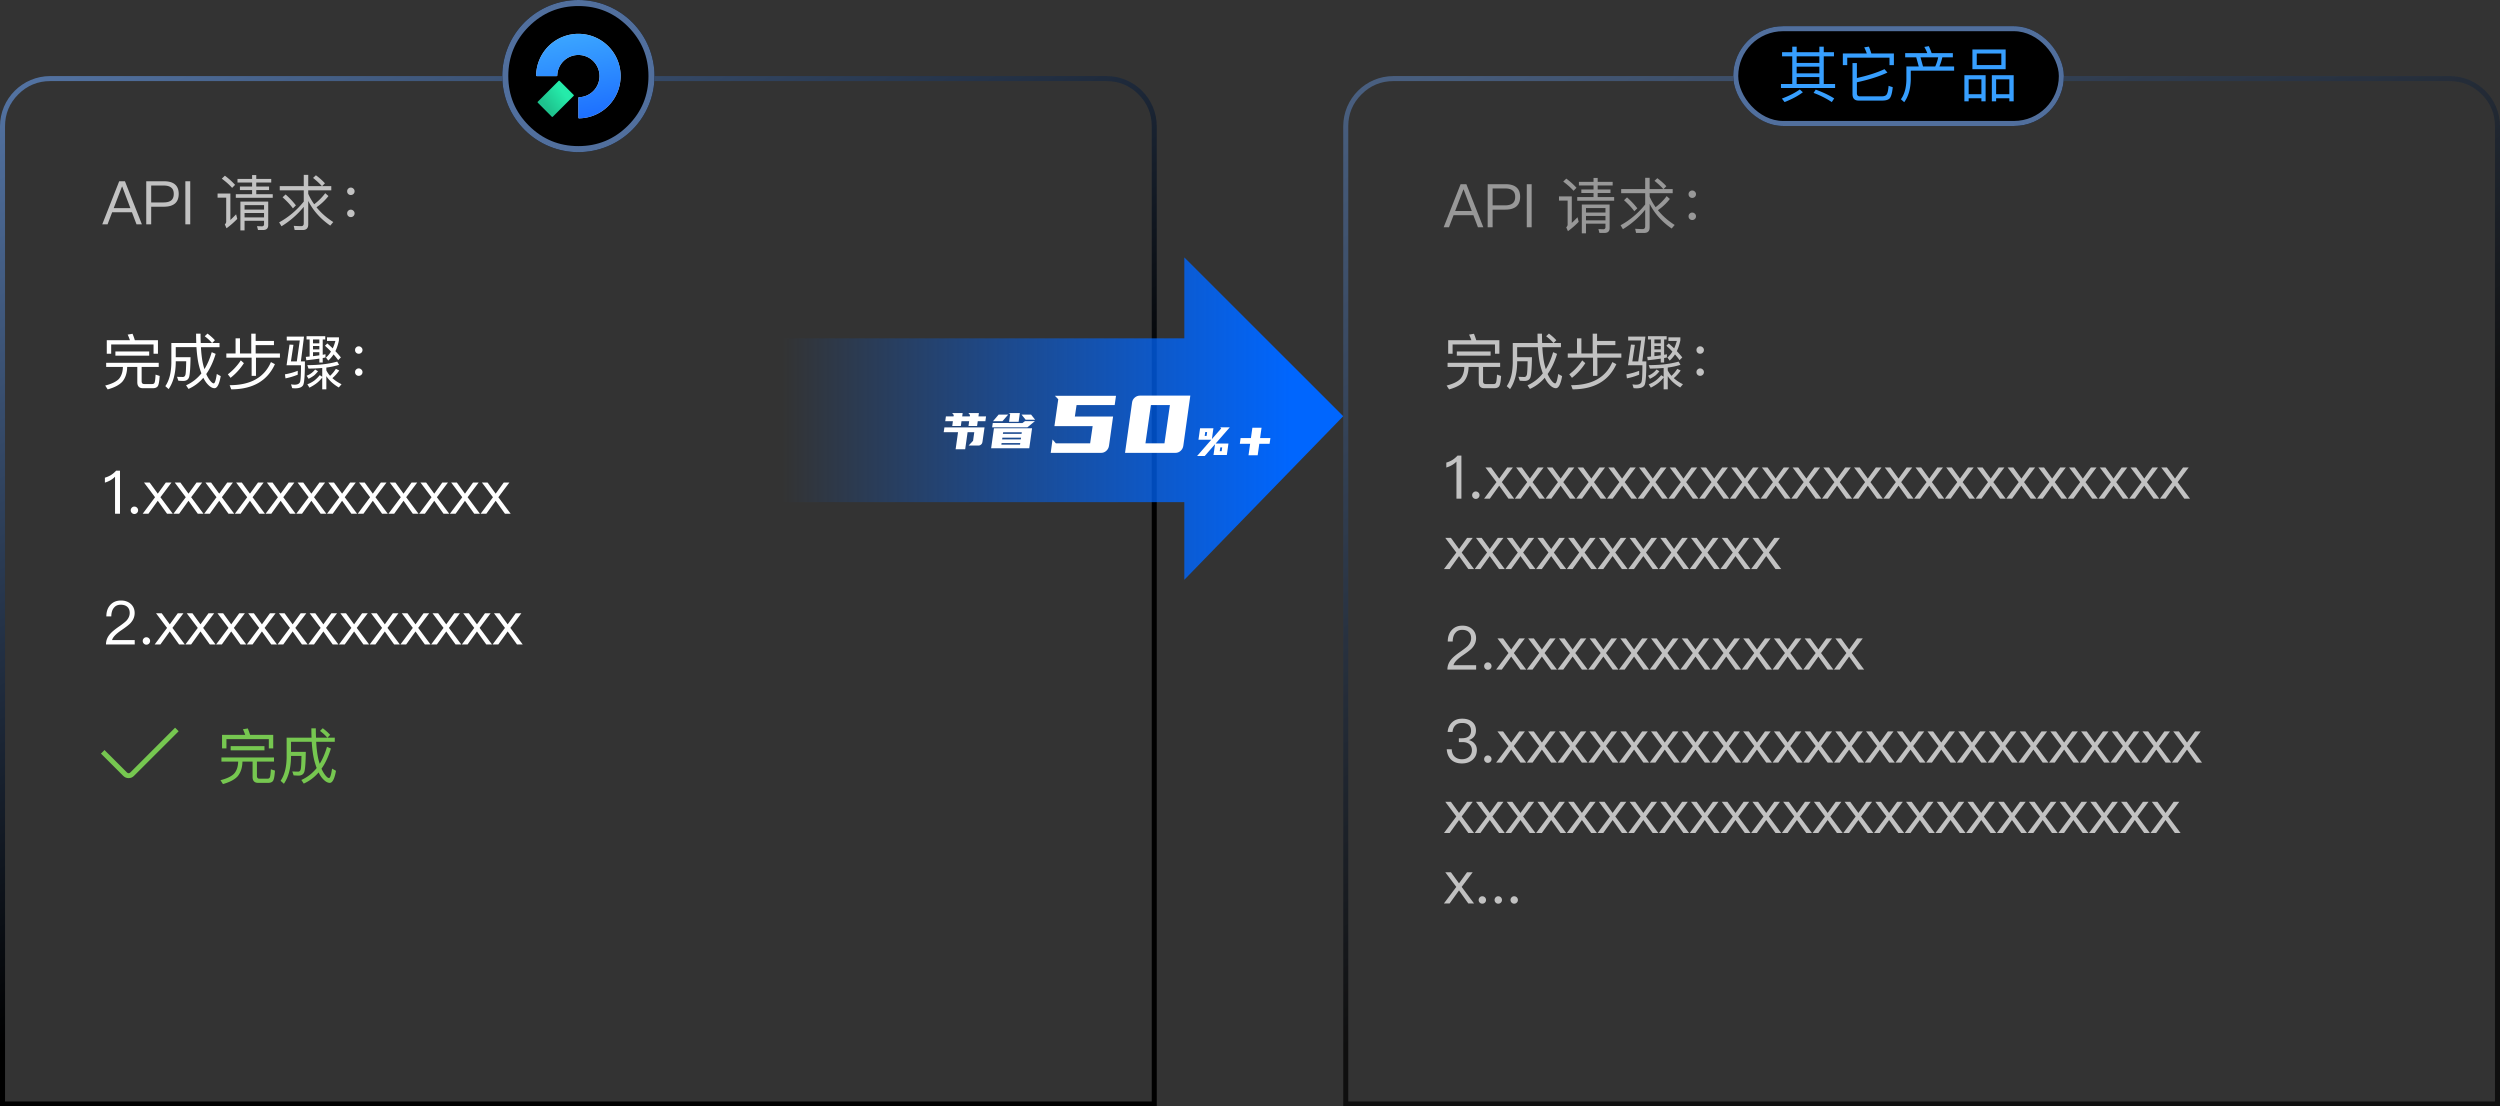 <svg xmlns="http://www.w3.org/2000/svg" width="497.075" height="220" fill="none"><rect width="100%" height="100%" fill="#333333" stroke="none"/><defs><linearGradient id="a" x1=".023" x2=".601" y1="-.036" y2=".893"><stop offset="0%" stop-color="#5677A8"/><stop offset="74.878%"/></linearGradient><linearGradient id="b" x1=".023" x2=".601" y1="-.036" y2=".893"><stop offset="0%" stop-color="#5677A8"/><stop offset="74.878%"/></linearGradient><linearGradient id="c" x1=".5" x2=".5" y1="0" y2=".909"><stop offset="0%" stop-color="#0066FE" stop-opacity="0"/><stop offset="100%" stop-color="#0066FE"/></linearGradient><linearGradient id="e" x1=".578" x2=".751" y1="1.041" y2="0"><stop offset="0%" stop-color="#1C6EFF"/><stop offset="100%" stop-color="#3CA7FF"/></linearGradient><linearGradient id="f" x1=".888" x2=".818" y1=".221" y2=".923"><stop offset="0%" stop-color="#25EBAA"/><stop offset="100%" stop-color="#1EC28D"/></linearGradient><clipPath id="d"><rect width="19.2" height="19.188" x="124.6" y="5.531" rx="0"/></clipPath></defs><g style="opacity:.7"><path fill="url(#a)" fill-rule="evenodd" d="M267.075 25.125V220h230V25.125c0-5.522-4.477-10-10-10h-210c-5.523 0-10 4.478-10 10m229 193.874h-228V25.125q0-3.727 2.636-6.363t6.364-2.637h210q3.728 0 6.364 2.637t2.636 6.363z"/><path fill="#FFF" fill-opacity=".7" d="m290.415 36.618-3.372 8.568h1.056l.912-2.4h3.936l.912 2.4h1.068l-3.372-8.568zm-1.092 5.34 1.644-4.284h.048l1.62 4.284zm6.468-5.34v8.568h.984v-3.504h2.508c1.968 0 2.964-.852 2.964-2.544q0-2.52-2.952-2.52zm.984.852h2.46c.684 0 1.188.132 1.524.42.336.252.504.672.504 1.248s-.168.996-.492 1.272c-.336.276-.84.42-1.536.42h-2.46zm6.792-.852v8.568h.972v-8.568zm13.272-1.236v.78h-2.904v.708h2.904v.804h-2.424v.696h2.424v.816h-3.24v.72h7.344v-.72h-3.276v-.816h2.544v-.696h-2.544v-.804h2.976v-.708h-2.976v-.78zm-1.5 7.548h3.876v.876h-3.876zm3.876-.672h-3.876v-.888h3.876zm-3.876 2.22h3.876v.684c0 .276-.156.42-.444.42l-.96-.036.204.768h1.008c.672 0 1.02-.324 1.02-.972v-4.68h-5.532v5.724h.828zm-3.912-8.964-.612.588q1.296.972 2.052 1.836l.588-.6a14 14 0 0 0-2.028-1.824m-1.452 3.54v.828h1.716v4.764c0 .204-.096.384-.276.552l.336.768a16 16 0 0 0 2.136-1.86l-.228-.912c-.408.42-.78.792-1.14 1.128v-5.268zm12.36-1.464v.828h4.776v2.244c-1.416 1.752-3.048 3.12-4.896 4.128l.468.78a17.5 17.5 0 0 0 4.428-3.864v3.276c0 .372-.168.564-.492.564-.48 0-.972-.024-1.5-.06l.18.828h1.62q1.08 0 1.08-1.116V40.53c.984 1.932 2.436 3.564 4.38 4.908l.6-.708c-1.32-.84-2.436-1.824-3.336-2.94a10.5 10.5 0 0 0 2.376-2.232l-.636-.564a11.2 11.2 0 0 1-2.196 2.196 11.5 11.5 0 0 1-1.188-2.076v-.696h4.584v-.828h-1.824l.564-.564a12 12 0 0 0-1.8-1.596l-.564.528c.72.576 1.308 1.116 1.752 1.632h-2.712v-2.244h-.888v2.244zm1.164 1.656-.6.564q1.314 1.17 2.052 2.196l.6-.588a15.5 15.5 0 0 0-2.052-2.172m12.972-1.368a.67.67 0 0 0-.528.228c-.144.132-.204.3-.204.516 0 .204.06.372.204.516a.7.7 0 0 0 .528.216.73.73 0 0 0 .528-.216.7.7 0 0 0 .216-.516.66.66 0 0 0-.216-.516.7.7 0 0 0-.528-.228m0 4.392a.67.67 0 0 0-.528.228c-.144.132-.204.3-.204.516 0 .204.06.372.204.516a.7.7 0 0 0 .528.216.73.73 0 0 0 .528-.216.7.7 0 0 0 .216-.516.66.66 0 0 0-.216-.516.7.7 0 0 0-.528-.228"/><path fill="#FFF" d="M298.119 67.647h-4.596c-.144-.48-.3-.9-.456-1.284l-.972.168c.168.336.312.708.456 1.116h-4.608v2.688h.876v-1.848h8.424v1.848h.876zm-8.46 2.232v.84h6.72v-.84zm-1.836 2.256v.828h3.324v.084c-.036.936-.288 1.692-.768 2.268-.528.564-1.44 1.008-2.748 1.344l.492.768c1.344-.372 2.316-.888 2.916-1.536.6-.72.924-1.668.96-2.844v-.084h2.016v3.024c0 .792.36 1.2 1.104 1.2h2.028c.408 0 .696-.12.888-.336.216-.24.36-.948.432-2.1l-.816-.264c-.048.912-.12 1.452-.216 1.632-.084.156-.228.24-.444.24h-1.596c-.348 0-.516-.192-.516-.552v-2.844h3.396v-.828zm20.148-5.808-.552.528c.612.468 1.092.912 1.452 1.344h-2.244a45 45 0 0 1-.036-1.86h-.888c0 .648.012 1.26.036 1.86h-4.956v3.996c-.036 1.956-.432 3.48-1.2 4.584l.66.588c.888-1.296 1.368-3.024 1.416-5.172v-.36h2.076c-.024 1.32-.06 2.184-.132 2.592-.072.336-.24.516-.504.528q-.486 0-1.188-.036l.264.78c.384.024.732.048 1.02.048.6-.024.972-.288 1.128-.804.156-.588.252-1.896.276-3.924h-2.94v-1.992h4.116c.096 1.5.264 2.76.528 3.768.132.516.288.996.456 1.44a8.1 8.1 0 0 1-3.048 2.376l.48.72a8.3 8.3 0 0 0 2.952-2.22c.18.372.384.708.6.996q.864 1.08 1.62 1.08c.54 0 .948-.804 1.236-2.4l-.78-.432c-.18 1.236-.384 1.86-.6 1.872-.24 0-.564-.288-.96-.864a6 6 0 0 1-.54-.996c.768-1.08 1.392-2.424 1.872-4.008l-.78-.336c-.372 1.284-.852 2.412-1.452 3.372-.084-.264-.168-.54-.24-.84-.216-.864-.372-2.04-.456-3.528h3.696V68.2h-1.464l.552-.552c-.408-.444-.9-.888-1.476-1.32m8.7.012v3.936h-2.244v-3h-.876v3h-1.836v.84h5.028v3.624h.864v-3.624h4.764v-.84h-4.824V68.62h3.636v-.828h-3.636V66.34zm3.912 5.652c-1.32 3.06-4.056 4.596-8.208 4.596l.312.828c4.272-.012 7.176-1.68 8.688-5.004zm-5.988-.336a11.5 11.5 0 0 1-2.58 2.772l.54.696a11.8 11.8 0 0 0 2.652-2.916zm13.068-4.812v.648h.612v3.396l-.756.072.096.672a59 59 0 0 0 2.592-.324v.768h.672v-.888l.552-.108v-.648l-.552.108v-3.048h.504v-.648zm1.284 3.972v-.792h1.26v.624c-.396.06-.816.12-1.26.168m0-1.344V68.8h1.26v.672zm0-1.212v-.768h1.26v.768zm1.836 4.908v1.74l-.492-.312c-.312.384-.66.732-1.032 1.032a5.6 5.6 0 0 1-1.44.78l.42.672c.624-.324 1.14-.648 1.536-.972a6 6 0 0 0 1.008-1.044v2.352h.816v-2.628c.588.888 1.416 1.632 2.472 2.256l.552-.648a7.7 7.7 0 0 1-1.824-1.212 7.6 7.6 0 0 0 1.368-1.524l-.672-.324a6.8 6.8 0 0 1-1.152 1.392 5.2 5.2 0 0 1-.744-1.08v-.564c.948-.12 1.788-.312 2.532-.552l-.372-.636c-1.572.456-3.552.696-5.94.708l.228.684c.984 0 1.896-.048 2.736-.12m1.008-4.884-.468.456c.432.396.84.78 1.2 1.164a5 5 0 0 1-.996 1.188l.456.6a6.2 6.2 0 0 0 1.056-1.224c.336.384.648.756.912 1.14l.54-.54a17 17 0 0 0-1.092-1.248c.3-.624.54-1.344.708-2.16v-.588h-2.376v.72h1.668a9 9 0 0 1-.528 1.476 30 30 0 0 0-1.08-.984m-2.424 5.184a3.9 3.9 0 0 1-1.68 1.236l.372.612a7.4 7.4 0 0 0 1.116-.672 6 6 0 0 0 .768-.828zm-3.048-5.772-.588 4.164h-1.176l.504-3.3-.78-.048-.588 4.116h2.868c0 1.824-.06 2.916-.18 3.3-.132.372-.504.564-1.128.564a6 6 0 0 1-.672-.072l.228.756c.216.024.432.036.624.036.792 0 1.308-.216 1.548-.624.24-.42.36-1.992.36-4.728h-.804l.624-4.932h-3.432v.768zm-.408 6.024c-.732.3-1.584.54-2.544.708l.108.804a13.6 13.6 0 0 0 2.436-.732zm12.132-4.86a.67.67 0 0 0-.528.228c-.144.132-.204.3-.204.516 0 .204.06.372.204.516a.7.7 0 0 0 .528.216.73.73 0 0 0 .528-.216.7.7 0 0 0 .216-.516.66.66 0 0 0-.216-.516.7.7 0 0 0-.528-.228m0 4.392a.67.67 0 0 0-.528.228c-.144.132-.204.3-.204.516 0 .204.06.372.204.516a.7.7 0 0 0 .528.216.73.73 0 0 0 .528-.216.7.7 0 0 0 .216-.516.66.66 0 0 0-.216-.516.7.7 0 0 0-.528-.228M290.727 142.896c-.816 0-1.476.228-1.98.696-.528.468-.84 1.116-.912 1.944h.972c.06-.576.252-1.02.588-1.332.324-.312.768-.456 1.344-.456.552 0 .996.132 1.308.42.288.264.444.636.444 1.116s-.156.852-.456 1.116c-.3.252-.732.384-1.308.384h-.66v.768h.696c.6 0 1.056.132 1.392.42s.504.684.504 1.2c0 .504-.18.924-.516 1.26-.372.348-.864.528-1.476.528-.54 0-.984-.156-1.344-.444-.42-.348-.648-.864-.672-1.536h-.996c.072.96.408 1.692 1.02 2.196.516.408 1.176.624 1.992.624q1.332 0 2.16-.756c.54-.492.816-1.128.816-1.908q0-.756-.432-1.26c-.264-.336-.648-.576-1.152-.732.936-.312 1.404-.96 1.404-1.92 0-.72-.252-1.284-.744-1.704-.504-.42-1.176-.624-1.992-.624m5.1 7.308a.66.66 0 0 0-.516.216.7.7 0 0 0-.216.528c0 .204.072.372.216.516.132.144.3.216.516.216a.72.72 0 0 0 .516-.216.7.7 0 0 0 .216-.516.7.7 0 0 0-.216-.528.72.72 0 0 0-.516-.216m1.908-4.776 2.196 2.916-2.46 3.288h1.14l1.86-2.58 1.848 2.58h1.14l-2.46-3.288 2.196-2.916h-1.128l-1.596 2.208-1.608-2.208zm6.108 0 2.196 2.916-2.46 3.288h1.14l1.86-2.58 1.848 2.58h1.14l-2.46-3.288 2.196-2.916h-1.128l-1.596 2.208-1.608-2.208zm6.108 0 2.196 2.916-2.46 3.288h1.14l1.86-2.58 1.848 2.58h1.14l-2.46-3.288 2.196-2.916h-1.128l-1.596 2.208-1.608-2.208zm6.108 0 2.196 2.916-2.46 3.288h1.14l1.86-2.58 1.848 2.58h1.14l-2.46-3.288 2.196-2.916h-1.128l-1.596 2.208-1.608-2.208zm6.108 0 2.196 2.916-2.46 3.288h1.14l1.86-2.58 1.848 2.58h1.14l-2.46-3.288 2.196-2.916h-1.128l-1.596 2.208-1.608-2.208zm6.108 0 2.196 2.916-2.46 3.288h1.14l1.86-2.58 1.848 2.58h1.14l-2.46-3.288 2.196-2.916h-1.128l-1.596 2.208-1.608-2.208zm6.108 0 2.196 2.916-2.46 3.288h1.14l1.86-2.58 1.848 2.58h1.14l-2.46-3.288 2.196-2.916h-1.128l-1.596 2.208-1.608-2.208zm6.108 0 2.196 2.916-2.46 3.288h1.14l1.86-2.58 1.848 2.58h1.14l-2.46-3.288 2.196-2.916h-1.128l-1.596 2.208-1.608-2.208zm6.108 0 2.196 2.916-2.46 3.288h1.14l1.86-2.58 1.848 2.58h1.14l-2.46-3.288 2.196-2.916h-1.128l-1.596 2.208-1.608-2.208zm6.108 0 2.196 2.916-2.46 3.288h1.14l1.86-2.58 1.848 2.58h1.14l-2.46-3.288 2.196-2.916h-1.128l-1.596 2.208-1.608-2.208zm6.108 0 2.196 2.916-2.46 3.288h1.14l1.86-2.58 1.848 2.58h1.14l-2.46-3.288 2.196-2.916h-1.128l-1.596 2.208-1.608-2.208zm6.108 0 2.196 2.916-2.46 3.288h1.14l1.86-2.58 1.848 2.58h1.14l-2.46-3.288 2.196-2.916h-1.128l-1.596 2.208-1.608-2.208zm6.108 0 2.196 2.916-2.46 3.288h1.14l1.86-2.58 1.848 2.58h1.14l-2.46-3.288 2.196-2.916h-1.128l-1.596 2.208-1.608-2.208zm6.108 0 2.196 2.916-2.46 3.288h1.14l1.86-2.58 1.848 2.58h1.14l-2.46-3.288 2.196-2.916h-1.128l-1.596 2.208-1.608-2.208zm6.108 0 2.196 2.916-2.46 3.288h1.14l1.86-2.58 1.848 2.58h1.14l-2.46-3.288 2.196-2.916h-1.128l-1.596 2.208-1.608-2.208zm6.108 0 2.196 2.916-2.46 3.288h1.14l1.86-2.58 1.848 2.58h1.14l-2.46-3.288 2.196-2.916h-1.128l-1.596 2.208-1.608-2.208zm6.108 0 2.196 2.916-2.46 3.288h1.14l1.86-2.58 1.848 2.58h1.14l-2.46-3.288 2.196-2.916h-1.128l-1.596 2.208-1.608-2.208zm6.108 0 2.196 2.916-2.46 3.288h1.14l1.86-2.58 1.848 2.58h1.14l-2.46-3.288 2.196-2.916h-1.128l-1.596 2.208-1.608-2.208zm6.108 0 2.196 2.916-2.46 3.288h1.14l1.86-2.58 1.848 2.58h1.14l-2.46-3.288 2.196-2.916h-1.128l-1.596 2.208-1.608-2.208zm6.108 0 2.196 2.916-2.46 3.288h1.14l1.86-2.58 1.848 2.58h1.14l-2.46-3.288 2.196-2.916h-1.128l-1.596 2.208-1.608-2.208zm6.108 0 2.196 2.916-2.46 3.288h1.14l1.86-2.58 1.848 2.58h1.14l-2.46-3.288 2.196-2.916h-1.128l-1.596 2.208-1.608-2.208zm6.108 0 2.196 2.916-2.46 3.288h1.14l1.86-2.58 1.848 2.58h1.14l-2.46-3.288 2.196-2.916h-1.128l-1.596 2.208-1.608-2.208zm6.108 0 2.196 2.916-2.46 3.288h1.14l1.86-2.58 1.848 2.58h1.14l-2.46-3.288 2.196-2.916h-1.128l-1.596 2.208-1.608-2.208zm-144.744 14 2.196 2.916-2.46 3.288h1.14l1.86-2.58 1.848 2.58h1.14l-2.46-3.288 2.196-2.916h-1.128l-1.596 2.208-1.608-2.208zm6.108 0 2.196 2.916-2.46 3.288h1.14l1.86-2.58 1.848 2.58h1.14l-2.46-3.288 2.196-2.916h-1.128l-1.596 2.208-1.608-2.208zm6.108 0 2.196 2.916-2.46 3.288h1.14l1.86-2.58 1.848 2.58h1.14l-2.46-3.288 2.196-2.916h-1.128l-1.596 2.208-1.608-2.208zm6.108 0 2.196 2.916-2.46 3.288h1.14l1.86-2.58 1.848 2.58h1.14l-2.46-3.288 2.196-2.916h-1.128l-1.596 2.208-1.608-2.208zm6.108 0 2.196 2.916-2.46 3.288h1.14l1.86-2.58 1.848 2.58h1.14l-2.46-3.288 2.196-2.916h-1.128l-1.596 2.208-1.608-2.208zm6.108 0 2.196 2.916-2.46 3.288h1.14l1.86-2.58 1.848 2.58h1.14l-2.46-3.288 2.196-2.916h-1.128l-1.596 2.208-1.608-2.208zm6.108 0 2.196 2.916-2.46 3.288h1.14l1.86-2.58 1.848 2.58h1.14l-2.46-3.288 2.196-2.916h-1.128l-1.596 2.208-1.608-2.208zm6.108 0 2.196 2.916-2.46 3.288h1.14l1.86-2.58 1.848 2.58h1.14l-2.46-3.288 2.196-2.916h-1.128l-1.596 2.208-1.608-2.208zm6.108 0 2.196 2.916-2.46 3.288h1.14l1.86-2.58 1.848 2.58h1.14l-2.46-3.288 2.196-2.916h-1.128l-1.596 2.208-1.608-2.208zm6.108 0 2.196 2.916-2.46 3.288h1.14l1.86-2.58 1.848 2.58h1.14l-2.46-3.288 2.196-2.916h-1.128l-1.596 2.208-1.608-2.208zm6.108 0 2.196 2.916-2.46 3.288h1.14l1.86-2.58 1.848 2.58h1.14l-2.46-3.288 2.196-2.916h-1.128l-1.596 2.208-1.608-2.208zm6.108 0 2.196 2.916-2.46 3.288h1.14l1.86-2.58 1.848 2.58h1.14l-2.46-3.288 2.196-2.916h-1.128l-1.596 2.208-1.608-2.208zm6.108 0 2.196 2.916-2.46 3.288h1.14l1.86-2.58 1.848 2.58h1.14l-2.46-3.288 2.196-2.916h-1.128l-1.596 2.208-1.608-2.208zm6.108 0 2.196 2.916-2.46 3.288h1.14l1.86-2.58 1.848 2.58h1.14l-2.46-3.288 2.196-2.916h-1.128l-1.596 2.208-1.608-2.208zm6.108 0 2.196 2.916-2.46 3.288h1.14l1.86-2.58 1.848 2.58h1.14l-2.46-3.288 2.196-2.916h-1.128l-1.596 2.208-1.608-2.208zm6.108 0 2.196 2.916-2.46 3.288h1.14l1.86-2.58 1.848 2.58h1.14l-2.46-3.288 2.196-2.916h-1.128l-1.596 2.208-1.608-2.208zm6.108 0 2.196 2.916-2.46 3.288h1.14l1.86-2.58 1.848 2.58h1.14l-2.46-3.288 2.196-2.916h-1.128l-1.596 2.208-1.608-2.208zm6.108 0 2.196 2.916-2.46 3.288h1.14l1.86-2.58 1.848 2.58h1.14l-2.46-3.288 2.196-2.916h-1.128l-1.596 2.208-1.608-2.208zm6.108 0 2.196 2.916-2.46 3.288h1.14l1.86-2.58 1.848 2.58h1.14l-2.46-3.288 2.196-2.916h-1.128l-1.596 2.208-1.608-2.208zm6.108 0 2.196 2.916-2.46 3.288h1.14l1.86-2.58 1.848 2.58h1.14l-2.46-3.288 2.196-2.916h-1.128l-1.596 2.208-1.608-2.208zm6.108 0 2.196 2.916-2.46 3.288h1.14l1.86-2.58 1.848 2.58h1.14l-2.46-3.288 2.196-2.916h-1.128l-1.596 2.208-1.608-2.208zm6.108 0 2.196 2.916-2.46 3.288h1.14l1.86-2.58 1.848 2.58h1.14l-2.46-3.288 2.196-2.916h-1.128l-1.596 2.208-1.608-2.208zm6.108 0 2.196 2.916-2.46 3.288h1.14l1.86-2.58 1.848 2.58h1.14l-2.46-3.288 2.196-2.916h-1.128l-1.596 2.208-1.608-2.208zm6.108 0 2.196 2.916-2.46 3.288h1.14l1.86-2.58 1.848 2.58h1.14l-2.46-3.288 2.196-2.916h-1.128l-1.596 2.208-1.608-2.208zm-140.484 14 2.196 2.916-2.46 3.288h1.14l1.86-2.58 1.848 2.58h1.14l-2.46-3.288 2.196-2.916h-1.128l-1.596 2.208-1.608-2.208zm7.368 4.776a.66.66 0 0 0-.516.216.7.7 0 0 0-.216.528c0 .204.072.372.216.516.132.144.3.216.516.216a.72.72 0 0 0 .516-.216.7.7 0 0 0 .216-.516.7.7 0 0 0-.216-.528.72.72 0 0 0-.516-.216m3.168 0a.66.66 0 0 0-.516.216.7.7 0 0 0-.216.528c0 .204.072.372.216.516.132.144.3.216.516.216a.72.72 0 0 0 .516-.216.7.7 0 0 0 .216-.516.7.7 0 0 0-.216-.528.72.72 0 0 0-.516-.216m3.168 0a.66.66 0 0 0-.516.216.7.7 0 0 0-.216.528c0 .204.072.372.216.516.132.144.3.216.516.216a.72.72 0 0 0 .516-.216.7.7 0 0 0 .216-.516.7.7 0 0 0-.216-.528.72.72 0 0 0-.516-.216M289.803 90.583a5 5 0 0 1-1.032.876 5 5 0 0 1-1.2.516v.984c.804-.24 1.476-.624 2.016-1.176v7.368h.984v-8.568zm3.636 7.14a.66.66 0 0 0-.516.216.7.7 0 0 0-.216.528c0 .204.072.372.216.516.132.144.3.216.516.216a.72.72 0 0 0 .516-.216.7.7 0 0 0 .216-.516.7.7 0 0 0-.216-.528.72.72 0 0 0-.516-.216m1.908-4.776 2.196 2.916-2.46 3.288h1.14l1.86-2.58 1.848 2.58h1.14l-2.46-3.288 2.196-2.916h-1.128l-1.596 2.208-1.608-2.208zm6.108 0 2.196 2.916-2.46 3.288h1.14l1.86-2.58 1.848 2.58h1.14l-2.46-3.288 2.196-2.916h-1.128l-1.596 2.208-1.608-2.208zm6.108 0 2.196 2.916-2.46 3.288h1.14l1.86-2.58 1.848 2.58h1.14l-2.46-3.288 2.196-2.916h-1.128l-1.596 2.208-1.608-2.208zm6.108 0 2.196 2.916-2.46 3.288h1.14l1.86-2.58 1.848 2.58h1.14l-2.46-3.288 2.196-2.916h-1.128l-1.596 2.208-1.608-2.208zm6.108 0 2.196 2.916-2.46 3.288h1.14l1.86-2.58 1.848 2.58h1.14l-2.46-3.288 2.196-2.916h-1.128l-1.596 2.208-1.608-2.208zm6.108 0 2.196 2.916-2.46 3.288h1.14l1.86-2.58 1.848 2.58h1.14l-2.46-3.288 2.196-2.916h-1.128l-1.596 2.208-1.608-2.208zm6.108 0 2.196 2.916-2.46 3.288h1.14l1.86-2.58 1.848 2.58h1.14l-2.46-3.288 2.196-2.916h-1.128l-1.596 2.208-1.608-2.208zm6.108 0 2.196 2.916-2.46 3.288h1.14l1.86-2.58 1.848 2.58h1.14l-2.46-3.288 2.196-2.916h-1.128l-1.596 2.208-1.608-2.208zm6.108 0 2.196 2.916-2.46 3.288h1.14l1.86-2.58 1.848 2.58h1.14l-2.46-3.288 2.196-2.916h-1.128l-1.596 2.208-1.608-2.208zm6.108 0 2.196 2.916-2.46 3.288h1.14l1.86-2.58 1.848 2.58h1.14l-2.46-3.288 2.196-2.916h-1.128l-1.596 2.208-1.608-2.208zm6.108 0 2.196 2.916-2.46 3.288h1.14l1.86-2.58 1.848 2.58h1.14l-2.46-3.288 2.196-2.916h-1.128l-1.596 2.208-1.608-2.208zm6.108 0 2.196 2.916-2.46 3.288h1.14l1.86-2.58 1.848 2.58h1.14l-2.46-3.288 2.196-2.916h-1.128l-1.596 2.208-1.608-2.208zm6.108 0 2.196 2.916-2.46 3.288h1.14l1.86-2.58 1.848 2.58h1.14l-2.46-3.288 2.196-2.916h-1.128l-1.596 2.208-1.608-2.208zm6.108 0 2.196 2.916-2.46 3.288h1.14l1.86-2.58 1.848 2.58h1.14l-2.46-3.288 2.196-2.916h-1.128l-1.596 2.208-1.608-2.208zm6.108 0 2.196 2.916-2.46 3.288h1.14l1.86-2.58 1.848 2.58h1.14l-2.46-3.288 2.196-2.916h-1.128l-1.596 2.208-1.608-2.208zm6.108 0 2.196 2.916-2.46 3.288h1.14l1.86-2.58 1.848 2.58h1.14l-2.46-3.288 2.196-2.916h-1.128l-1.596 2.208-1.608-2.208zm6.108 0 2.196 2.916-2.46 3.288h1.14l1.86-2.58 1.848 2.58h1.14l-2.46-3.288 2.196-2.916h-1.128l-1.596 2.208-1.608-2.208zm6.108 0 2.196 2.916-2.46 3.288h1.14l1.86-2.58 1.848 2.58h1.14l-2.46-3.288 2.196-2.916h-1.128l-1.596 2.208-1.608-2.208zm6.108 0 2.196 2.916-2.46 3.288h1.14l1.86-2.58 1.848 2.58h1.14l-2.46-3.288 2.196-2.916h-1.128l-1.596 2.208-1.608-2.208zm6.108 0 2.196 2.916-2.46 3.288h1.14l1.86-2.58 1.848 2.58h1.14l-2.46-3.288 2.196-2.916h-1.128l-1.596 2.208-1.608-2.208zm6.108 0 2.196 2.916-2.46 3.288h1.14l1.86-2.58 1.848 2.58h1.14l-2.46-3.288 2.196-2.916h-1.128l-1.596 2.208-1.608-2.208zm6.108 0 2.196 2.916-2.46 3.288h1.14l1.86-2.58 1.848 2.58h1.14l-2.46-3.288 2.196-2.916h-1.128l-1.596 2.208-1.608-2.208zm6.108 0 2.196 2.916-2.46 3.288h1.14l1.86-2.58 1.848 2.58h1.14l-2.46-3.288 2.196-2.916h-1.128l-1.596 2.208-1.608-2.208zm-142.356 14 2.196 2.916-2.46 3.288h1.14l1.86-2.58 1.848 2.58h1.14l-2.46-3.288 2.196-2.916h-1.128l-1.596 2.208-1.608-2.208zm6.108 0 2.196 2.916-2.46 3.288h1.14l1.86-2.58 1.848 2.58h1.14l-2.46-3.288 2.196-2.916h-1.128l-1.596 2.208-1.608-2.208zm6.108 0 2.196 2.916-2.46 3.288h1.14l1.86-2.58 1.848 2.58h1.14l-2.46-3.288 2.196-2.916h-1.128l-1.596 2.208-1.608-2.208zm6.108 0 2.196 2.916-2.46 3.288h1.14l1.86-2.58 1.848 2.58h1.14l-2.46-3.288 2.196-2.916h-1.128l-1.596 2.208-1.608-2.208zm6.108 0 2.196 2.916-2.46 3.288h1.14l1.86-2.58 1.848 2.58h1.14l-2.46-3.288 2.196-2.916h-1.128l-1.596 2.208-1.608-2.208zm6.108 0 2.196 2.916-2.46 3.288h1.14l1.86-2.58 1.848 2.58h1.14l-2.46-3.288 2.196-2.916h-1.128l-1.596 2.208-1.608-2.208zm6.108 0 2.196 2.916-2.46 3.288h1.14l1.86-2.58 1.848 2.58h1.14l-2.46-3.288 2.196-2.916h-1.128l-1.596 2.208-1.608-2.208zm6.108 0 2.196 2.916-2.46 3.288h1.14l1.86-2.58 1.848 2.58h1.14l-2.46-3.288 2.196-2.916h-1.128l-1.596 2.208-1.608-2.208zm6.108 0 2.196 2.916-2.46 3.288h1.14l1.86-2.58 1.848 2.58h1.14l-2.46-3.288 2.196-2.916h-1.128l-1.596 2.208-1.608-2.208zm6.108 0 2.196 2.916-2.46 3.288h1.14l1.86-2.58 1.848 2.58h1.14l-2.46-3.288 2.196-2.916h-1.128l-1.596 2.208-1.608-2.208zm6.108 0 2.196 2.916-2.46 3.288h1.14l1.86-2.58 1.848 2.58h1.14l-2.46-3.288 2.196-2.916h-1.128l-1.596 2.208-1.608-2.208zM290.763 124.396c-.864 0-1.572.288-2.1.864-.528.564-.804 1.332-.804 2.292h.984c.012-.756.192-1.332.528-1.716.312-.408.768-.6 1.356-.6.552 0 .996.144 1.308.432s.468.684.468 1.212c0 .552-.228 1.068-.66 1.536-.228.24-.672.588-1.344 1.068-.912.624-1.524 1.14-1.86 1.524-.576.636-.852 1.344-.852 2.124h5.712v-.876h-4.5c.156-.576.78-1.236 1.872-1.968.888-.6 1.476-1.068 1.776-1.38.552-.6.84-1.272.84-2.016s-.264-1.356-.768-1.812c-.516-.456-1.164-.684-1.956-.684m5.064 7.308a.66.66 0 0 0-.516.216.7.7 0 0 0-.216.528c0 .204.072.372.216.516.132.144.3.216.516.216a.72.72 0 0 0 .516-.216.7.7 0 0 0 .216-.516.7.7 0 0 0-.216-.528.72.72 0 0 0-.516-.216m1.908-4.776 2.196 2.916-2.46 3.288h1.14l1.86-2.58 1.848 2.58h1.14l-2.46-3.288 2.196-2.916h-1.128l-1.596 2.208-1.608-2.208zm6.108 0 2.196 2.916-2.46 3.288h1.14l1.86-2.58 1.848 2.58h1.14l-2.46-3.288 2.196-2.916h-1.128l-1.596 2.208-1.608-2.208zm6.108 0 2.196 2.916-2.46 3.288h1.14l1.86-2.58 1.848 2.58h1.14l-2.46-3.288 2.196-2.916h-1.128l-1.596 2.208-1.608-2.208zm6.108 0 2.196 2.916-2.46 3.288h1.14l1.86-2.58 1.848 2.58h1.14l-2.46-3.288 2.196-2.916h-1.128l-1.596 2.208-1.608-2.208zm6.108 0 2.196 2.916-2.46 3.288h1.14l1.86-2.58 1.848 2.58h1.14l-2.46-3.288 2.196-2.916h-1.128l-1.596 2.208-1.608-2.208zm6.108 0 2.196 2.916-2.46 3.288h1.14l1.86-2.58 1.848 2.58h1.14l-2.46-3.288 2.196-2.916h-1.128l-1.596 2.208-1.608-2.208zm6.108 0 2.196 2.916-2.46 3.288h1.14l1.86-2.58 1.848 2.58h1.14l-2.46-3.288 2.196-2.916h-1.128l-1.596 2.208-1.608-2.208zm6.108 0 2.196 2.916-2.46 3.288h1.14l1.86-2.58 1.848 2.58h1.14l-2.46-3.288 2.196-2.916h-1.128l-1.596 2.208-1.608-2.208zm6.108 0 2.196 2.916-2.46 3.288h1.14l1.86-2.58 1.848 2.58h1.14l-2.46-3.288 2.196-2.916h-1.128l-1.596 2.208-1.608-2.208zm6.108 0 2.196 2.916-2.46 3.288h1.14l1.86-2.58 1.848 2.58h1.14l-2.46-3.288 2.196-2.916h-1.128l-1.596 2.208-1.608-2.208zm6.108 0 2.196 2.916-2.46 3.288h1.14l1.86-2.58 1.848 2.58h1.14l-2.46-3.288 2.196-2.916h-1.128l-1.596 2.208-1.608-2.208zm6.108 0 2.196 2.916-2.46 3.288h1.14l1.86-2.58 1.848 2.58h1.14l-2.46-3.288 2.196-2.916h-1.128l-1.596 2.208-1.608-2.208z"/></g><path fill="url(#b)" fill-rule="evenodd" d="M0 25.125V220h230V25.125c0-5.522-4.477-10-10-10H10c-5.523 0-10 4.478-10 10M229 219H1V25.125q0-3.727 2.636-6.363T10 16.125h210q3.728 0 6.364 2.637T229 25.125z"/><path fill="#FFF" fill-opacity=".7" d="m23.701 36.038-3.372 8.568h1.056l.912-2.4h3.936l.912 2.4h1.068l-3.372-8.568zm-1.092 5.34 1.644-4.284h.048l1.62 4.284zm6.468-5.34v8.568h.984v-3.504h2.508c1.968 0 2.964-.852 2.964-2.544q0-2.52-2.952-2.52zm.984.852h2.46c.684 0 1.188.132 1.524.42.336.252.504.672.504 1.248s-.168.996-.492 1.272c-.336.276-.84.42-1.536.42h-2.46zm6.792-.852v8.568h.972v-8.568zm13.272-1.236v.78h-2.904v.708h2.904v.804h-2.424v.696h2.424v.816h-3.24v.72h7.344v-.72h-3.276v-.816h2.544v-.696h-2.544v-.804h2.976v-.708h-2.976v-.78zm-1.5 7.548h3.876v.876h-3.876zm3.876-.672h-3.876v-.888h3.876zm-3.876 2.22h3.876v.684c0 .276-.156.42-.444.42l-.96-.036.204.768h1.008c.672 0 1.02-.324 1.02-.972v-4.68h-5.532v5.724h.828zm-3.912-8.964-.612.588q1.296.972 2.052 1.836l.588-.6a14 14 0 0 0-2.028-1.824m-1.452 3.54v.828h1.716v4.764c0 .204-.096.384-.276.552l.336.768a16 16 0 0 0 2.136-1.86l-.228-.912c-.408.42-.78.792-1.14 1.128v-5.268zm12.36-1.464v.828h4.776v2.244c-1.416 1.752-3.048 3.12-4.896 4.128l.468.78a17.5 17.5 0 0 0 4.428-3.864v3.276c0 .372-.168.564-.492.564-.48 0-.972-.024-1.5-.06l.18.828h1.62q1.08 0 1.08-1.116V39.95c.984 1.932 2.436 3.564 4.38 4.908l.6-.708c-1.32-.84-2.436-1.824-3.336-2.94a10.5 10.5 0 0 0 2.376-2.232l-.636-.564a11.2 11.2 0 0 1-2.196 2.196 11.5 11.5 0 0 1-1.188-2.076v-.696h4.584v-.828h-1.824l.564-.564a12 12 0 0 0-1.8-1.596l-.564.528c.72.576 1.308 1.116 1.752 1.632h-2.712v-2.244h-.888v2.244zm1.164 1.656-.6.564q1.314 1.17 2.052 2.196l.6-.588a15.5 15.5 0 0 0-2.052-2.172m12.972-1.368a.67.67 0 0 0-.528.228c-.144.132-.204.3-.204.516 0 .204.06.372.204.516a.7.7 0 0 0 .528.216.73.73 0 0 0 .528-.216.7.7 0 0 0 .216-.516.66.66 0 0 0-.216-.516.7.7 0 0 0-.528-.228m0 4.392a.67.67 0 0 0-.528.228c-.144.132-.204.3-.204.516 0 .204.06.372.204.516a.7.7 0 0 0 .528.216.73.73 0 0 0 .528-.216.7.7 0 0 0 .216-.516.66.66 0 0 0-.216-.516.7.7 0 0 0-.528-.228"/><path fill="#FFF" d="M31.405 67.647H26.81c-.144-.48-.3-.9-.456-1.284l-.972.168c.168.336.312.708.456 1.116H21.23v2.688h.876v-1.848h8.424v1.848h.876zm-8.46 2.232v.84h6.72v-.84zm-1.836 2.256v.828h3.324v.084c-.036.936-.288 1.692-.768 2.268-.528.564-1.44 1.008-2.748 1.344l.492.768c1.344-.372 2.316-.888 2.916-1.536.6-.72.924-1.668.96-2.844v-.084h2.016v3.024c0 .792.36 1.2 1.104 1.2h2.028c.408 0 .696-.12.888-.336.216-.24.36-.948.432-2.1l-.816-.264c-.048.912-.12 1.452-.216 1.632-.084.156-.228.24-.444.24h-1.596c-.348 0-.516-.192-.516-.552v-2.844h3.396v-.828zm20.148-5.808-.552.528c.612.468 1.092.912 1.452 1.344h-2.244a45 45 0 0 1-.036-1.86h-.888c0 .648.012 1.26.036 1.86H34.07v3.996c-.036 1.956-.432 3.48-1.2 4.584l.66.588c.888-1.296 1.368-3.024 1.416-5.172v-.36h2.076c-.024 1.32-.06 2.184-.132 2.592-.072.336-.24.516-.504.528q-.486 0-1.188-.036l.264.78c.384.024.732.048 1.02.048.6-.024.972-.288 1.128-.804.156-.588.252-1.896.276-3.924h-2.94v-1.992h4.116c.096 1.5.264 2.76.528 3.768.132.516.288.996.456 1.44a8.1 8.1 0 0 1-3.048 2.376l.48.72a8.3 8.3 0 0 0 2.952-2.22c.18.372.384.708.6.996q.864 1.08 1.62 1.08c.54 0 .948-.804 1.236-2.4l-.78-.432c-.18 1.236-.384 1.86-.6 1.872-.24 0-.564-.288-.96-.864a6 6 0 0 1-.54-.996c.768-1.08 1.392-2.424 1.872-4.008l-.78-.336c-.372 1.284-.852 2.412-1.452 3.372-.084-.264-.168-.54-.24-.84-.216-.864-.372-2.04-.456-3.528h3.696V68.2h-1.464l.552-.552c-.408-.444-.9-.888-1.476-1.32m8.7.012v3.936h-2.244v-3h-.876v3h-1.836v.84h5.028v3.624h.864v-3.624h4.764v-.84h-4.824V68.62h3.636v-.828h-3.636V66.34zm3.912 5.652c-1.32 3.06-4.056 4.596-8.208 4.596l.312.828c4.272-.012 7.176-1.68 8.688-5.004zm-5.988-.336a11.5 11.5 0 0 1-2.58 2.772l.54.696a11.8 11.8 0 0 0 2.652-2.916zm13.068-4.812v.648h.612v3.396l-.756.072.096.672a59 59 0 0 0 2.592-.324v.768h.672v-.888l.552-.108v-.648l-.552.108v-3.048h.504v-.648zm1.284 3.972v-.792h1.26v.624c-.396.06-.816.12-1.26.168m0-1.344V68.8h1.26v.672zm0-1.212v-.768h1.26v.768zm1.836 4.908v1.74l-.492-.312c-.312.384-.66.732-1.032 1.032a5.6 5.6 0 0 1-1.44.78l.42.672c.624-.324 1.14-.648 1.536-.972a6 6 0 0 0 1.008-1.044v2.352h.816v-2.628c.588.888 1.416 1.632 2.472 2.256l.552-.648a7.7 7.7 0 0 1-1.824-1.212 7.6 7.6 0 0 0 1.368-1.524l-.672-.324a6.8 6.8 0 0 1-1.152 1.392 5.2 5.2 0 0 1-.744-1.08v-.564c.948-.12 1.788-.312 2.532-.552l-.372-.636c-1.572.456-3.552.696-5.94.708l.228.684c.984 0 1.896-.048 2.736-.12m1.008-4.884-.468.456c.432.396.84.78 1.2 1.164a5 5 0 0 1-.996 1.188l.456.6a6.2 6.2 0 0 0 1.056-1.224c.336.384.648.756.912 1.14l.54-.54a17 17 0 0 0-1.092-1.248c.3-.624.54-1.344.708-2.16v-.588h-2.376v.72h1.668a9 9 0 0 1-.528 1.476 30 30 0 0 0-1.08-.984m-2.424 5.184a3.9 3.9 0 0 1-1.68 1.236l.372.612a7.4 7.4 0 0 0 1.116-.672 6 6 0 0 0 .768-.828zm-3.048-5.772-.588 4.164h-1.176l.504-3.3-.78-.048-.588 4.116h2.868c0 1.824-.06 2.916-.18 3.3-.132.372-.504.564-1.128.564a6 6 0 0 1-.672-.072l.228.756c.216.024.432.036.624.036.792 0 1.308-.216 1.548-.624.24-.42.36-1.992.36-4.728h-.804l.624-4.932h-3.432v.768zm-.408 6.024c-.732.3-1.584.54-2.544.708l.108.804a13.6 13.6 0 0 0 2.436-.732zm12.132-4.86a.67.67 0 0 0-.528.228c-.144.132-.204.3-.204.516 0 .204.06.372.204.516a.7.7 0 0 0 .528.216.73.73 0 0 0 .528-.216.7.7 0 0 0 .216-.516.66.66 0 0 0-.216-.516.7.7 0 0 0-.528-.228m0 4.392a.67.67 0 0 0-.528.228c-.144.132-.204.3-.204.516 0 .204.06.372.204.516a.7.7 0 0 0 .528.216.73.73 0 0 0 .528-.216.7.7 0 0 0 .216-.516.66.66 0 0 0-.216-.516.7.7 0 0 0-.528-.228"/><path fill="#76C750" d="M54.324 146.117h-4.596c-.144-.48-.3-.9-.456-1.284L48.3 145c.168.336.312.708.456 1.116h-4.608v2.688h.876v-1.848h8.424v1.848h.876zm-8.46 2.232v.84h6.72v-.84zm-1.836 2.256v.828h3.324v.084c-.036.936-.288 1.692-.768 2.268-.528.564-1.44 1.008-2.748 1.344l.492.768c1.344-.372 2.316-.888 2.916-1.536.6-.72.924-1.668.96-2.844v-.084h2.016v3.024c0 .792.36 1.2 1.104 1.2h2.028c.408 0 .696-.12.888-.336.216-.24.36-.948.432-2.1l-.816-.264c-.048.912-.12 1.452-.216 1.632-.084.156-.228.24-.444.24H51.6c-.348 0-.516-.192-.516-.552v-2.844h3.396v-.828zm20.148-5.808-.552.528c.612.468 1.092.912 1.452 1.344h-2.244a45 45 0 0 1-.036-1.86h-.888c0 .648.012 1.26.036 1.86h-4.956v3.996c-.036 1.956-.432 3.48-1.2 4.584l.66.588c.888-1.296 1.368-3.024 1.416-5.172v-.36h2.076c-.024 1.32-.06 2.184-.132 2.592-.072.336-.24.516-.504.528q-.486 0-1.188-.036l.264.78c.384.024.732.048 1.02.048.6-.024.972-.288 1.128-.804.156-.588.252-1.896.276-3.924h-2.94v-1.992h4.116c.096 1.5.264 2.76.528 3.768.132.516.288.996.456 1.44a8.1 8.1 0 0 1-3.048 2.376l.48.72a8.3 8.3 0 0 0 2.952-2.22c.18.372.384.708.6.996q.864 1.08 1.62 1.08c.54 0 .948-.804 1.236-2.4l-.78-.432c-.18 1.236-.384 1.86-.6 1.872-.24 0-.564-.288-.96-.864a6 6 0 0 1-.54-.996c.768-1.08 1.392-2.424 1.872-4.008l-.78-.336c-.372 1.284-.852 2.412-1.452 3.372-.084-.264-.168-.54-.24-.84-.216-.864-.372-2.04-.456-3.528h3.696v-.828H65.1l.552-.552c-.408-.444-.9-.888-1.476-1.32"/><path fill="#FFF" d="M23.09 93.583a5 5 0 0 1-1.033.876 5 5 0 0 1-1.2.516v.984c.804-.24 1.476-.624 2.016-1.176v7.368h.984v-8.568zm3.635 7.14a.66.66 0 0 0-.516.216.7.7 0 0 0-.216.528c0 .204.072.372.216.516.132.144.3.216.516.216a.72.72 0 0 0 .516-.216.7.7 0 0 0 .216-.516.7.7 0 0 0-.216-.528.72.72 0 0 0-.516-.216m1.908-4.776 2.196 2.916-2.46 3.288h1.14l1.86-2.58 1.848 2.58h1.14l-2.46-3.288 2.196-2.916h-1.128l-1.596 2.208-1.608-2.208zm6.108 0 2.196 2.916-2.46 3.288h1.14l1.86-2.58 1.848 2.58h1.14l-2.46-3.288 2.196-2.916h-1.128l-1.596 2.208-1.608-2.208zm6.108 0 2.196 2.916-2.46 3.288h1.14l1.86-2.58 1.848 2.58h1.14l-2.46-3.288 2.196-2.916h-1.128l-1.596 2.208-1.608-2.208zm6.108 0 2.196 2.916-2.46 3.288h1.14l1.86-2.58 1.848 2.58h1.14l-2.46-3.288 2.196-2.916H51.29l-1.596 2.208-1.608-2.208zm6.108 0 2.196 2.916-2.46 3.288h1.14l1.86-2.58 1.848 2.58h1.14l-2.46-3.288 2.196-2.916h-1.128l-1.596 2.208-1.608-2.208zm6.108 0 2.196 2.916-2.46 3.288h1.14l1.86-2.58 1.848 2.58h1.14l-2.46-3.288 2.196-2.916h-1.128l-1.596 2.208-1.608-2.208zm6.108 0 2.196 2.916-2.46 3.288h1.14l1.86-2.58 1.848 2.58h1.14l-2.46-3.288 2.196-2.916h-1.128l-1.596 2.208-1.608-2.208zm6.108 0 2.196 2.916-2.46 3.288h1.14l1.86-2.58 1.848 2.58h1.14l-2.46-3.288 2.196-2.916h-1.128l-1.596 2.208-1.608-2.208zm6.108 0 2.196 2.916-2.46 3.288h1.14l1.86-2.58 1.848 2.58h1.14l-2.46-3.288 2.196-2.916H81.83l-1.596 2.208-1.608-2.208zm6.108 0 2.196 2.916-2.46 3.288h1.14l1.86-2.58 1.848 2.58h1.14l-2.46-3.288 2.196-2.916h-1.128l-1.596 2.208-1.608-2.208zm6.108 0 2.196 2.916-2.46 3.288h1.14l1.86-2.58 1.848 2.58h1.14l-2.46-3.288 2.196-2.916h-1.128l-1.596 2.208-1.608-2.208zm6.108 0 2.196 2.916-2.46 3.288h1.14l1.86-2.58 1.848 2.58h1.14l-2.46-3.288 2.196-2.916h-1.128l-1.596 2.208-1.608-2.208zM24.05 119.4c-.865 0-1.573.287-2.1.863-.529.564-.805 1.332-.805 2.292h.984c.012-.756.192-1.332.528-1.716.312-.408.768-.6 1.356-.6.552 0 .996.144 1.308.432s.468.684.468 1.212c0 .552-.228 1.068-.66 1.536-.228.24-.672.588-1.344 1.068-.912.624-1.524 1.14-1.86 1.524-.576.636-.852 1.344-.852 2.124h5.712v-.876h-4.5c.156-.576.78-1.236 1.872-1.968.888-.6 1.476-1.068 1.776-1.38.552-.6.84-1.272.84-2.016s-.264-1.356-.768-1.812c-.516-.456-1.164-.684-1.956-.684m5.063 7.307a.66.66 0 0 0-.516.216.7.7 0 0 0-.216.528c0 .204.072.372.216.516.132.144.3.216.516.216a.72.72 0 0 0 .516-.216.7.7 0 0 0 .216-.516.7.7 0 0 0-.216-.528.72.72 0 0 0-.516-.216m1.908-4.776 2.196 2.916-2.46 3.288h1.14l1.86-2.58 1.848 2.58h1.14l-2.46-3.288 2.196-2.916h-1.128l-1.596 2.208-1.608-2.208zm6.108 0 2.196 2.916-2.46 3.288h1.14l1.86-2.58 1.848 2.58h1.14l-2.46-3.288 2.196-2.916h-1.128l-1.596 2.208-1.608-2.208zm6.108 0 2.196 2.916-2.46 3.288h1.14l1.86-2.58 1.848 2.58h1.14l-2.46-3.288 2.196-2.916H47.57l-1.596 2.208-1.608-2.208zm6.108 0 2.196 2.916-2.46 3.288h1.14l1.86-2.58 1.848 2.58h1.14l-2.46-3.288 2.196-2.916h-1.128l-1.596 2.208-1.608-2.208zm6.108 0 2.196 2.916-2.46 3.288h1.14l1.86-2.58 1.848 2.58h1.14l-2.46-3.288 2.196-2.916h-1.128l-1.596 2.208-1.608-2.208zm6.108 0 2.196 2.916-2.46 3.288h1.14l1.86-2.58 1.848 2.58h1.14l-2.46-3.288 2.196-2.916h-1.128l-1.596 2.208-1.608-2.208zm6.108 0 2.196 2.916-2.46 3.288h1.14l1.86-2.58 1.848 2.58h1.14l-2.46-3.288 2.196-2.916h-1.128l-1.596 2.208-1.608-2.208zm6.108 0 2.196 2.916-2.46 3.288h1.14l1.86-2.58 1.848 2.58h1.14l-2.46-3.288 2.196-2.916H78.11l-1.596 2.208-1.608-2.208zm6.108 0 2.196 2.916-2.46 3.288h1.14l1.86-2.58 1.848 2.58h1.14l-2.46-3.288 2.196-2.916h-1.128l-1.596 2.208-1.608-2.208zm6.108 0 2.196 2.916-2.46 3.288h1.14l1.86-2.58 1.848 2.58h1.14l-2.46-3.288 2.196-2.916h-1.128l-1.596 2.208-1.608-2.208zm6.108 0 2.196 2.916-2.46 3.288h1.14l1.86-2.58 1.848 2.58h1.14l-2.46-3.288 2.196-2.916h-1.128l-1.596 2.208-1.608-2.208zm6.108 0 2.196 2.916-2.46 3.288h1.14l1.86-2.58 1.848 2.58h1.14l-2.46-3.288 2.196-2.916h-1.128l-1.596 2.208-1.608-2.208z"/><path fill="#76C750" fill-rule="evenodd" d="m26.631 154.275 8.888-8.882-.707-.707-8.887 8.882q-.354.353-.707 0l-4.442-4.439-.706.708 4.44 4.438q.44.44 1.061.44t1.06-.44"/><path fill="url(#c)" fill-rule="evenodd" d="M203.275 115.284h-32.57v80.218H155.26L187.79 227.1l31.577-31.598h-16.093z" transform="rotate(-90 155.259 115.284)"/><path fill="#FFF" d="m216.752 88.142.5-3.42h-7.6l.76-5.34-.66-.68h12.14l-.26 1.84h-7.58l-.34 2.28h7.6l-.74 5.32-.08.54q-.1.58-.54.97t-1.02.39h-10.02l.36-2.66.66.76zm8.34-8.12q.08-.58.53-.97t1.03-.39h10.02l-1.4 10.02q-.1.58-.54.97t-1.02.39h-10.02zm3.74.52-1.08 7.6h3.78l1.08-7.6zm15.1 9.93h-2.65l.3-2.15-2.04 2.34h-1.52l2.82-3.23h-2.55l.32-2.28h2.65l-.3 2.15 1.85-2.12-.19-.22h1.9l-2.82 3.23h2.55zm-4.4-3.8h.38l.1-.76h-.38zm3.48 2.28h-.38l-.11.76h.38zm7.052 1.57h-1.824l.324-2.28h-2.052l.156-1.14h2.052l.288-2.052h1.824l-.288 2.052h2.052l-.168 1.14h-2.04zM195.755 84.981l-.42 2.93q-.04.29-.265.485t-.505.195h-1.98l.89-.95.24-1.71h-1.33l-.48 3.4h-1.9l.48-3.4h-2.85l.14-.95zm-6.29-1.24h-1.52l.13-.95h1.52l.04-.28-.32-.38h2.09l-.09.66h1.51l.04-.28-.32-.38h2.09l-.09.66h1.51l-.13.95h-1.52l-.13.96h-1.71l.13-.96h-1.52l-.13.96h-1.71zm15.74 1.41-.56 3.98h-7.58l.56-3.98zm-1.93-1.03.53-.39h1.97l-1.49 1.23h-7.02l.13-.86zm-2.42-1.84-.36-.15h2.28l-.24 1.74h-1.9zm-1.53 1.46h-1.88l1.11-1.3h1.9zm3.79-1.3h1.9l.8 1.01h-1.89zm-3.86 4.92h3.71l.05-.34h-3.71zm.15-1.1h3.71l.05-.31h-3.71zm3.41 2.15.04-.31h-3.71l-.04.31z"/><ellipse cx="115" cy="15.125" fill="#000" rx="15.135" ry="15.125"/><path fill="#516F9D" fill-rule="evenodd" d="M115 30.25q.372 0 .743-.017.37-.019.74-.055t.738-.09.732-.128q.364-.072.724-.163.36-.09.716-.198.356-.107.706-.232.35-.126.693-.268t.679-.3.663-.334.647-.366.627-.397q.31-.207.608-.428t.585-.457q.288-.235.563-.484.275-.25.538-.512.263-.263.512-.538.25-.275.485-.562.236-.287.457-.585.222-.299.428-.607.206-.31.397-.628t.367-.645.334-.664q.158-.335.3-.678.143-.343.268-.693t.233-.705.198-.715.163-.725q.072-.364.127-.731.054-.367.09-.737.037-.37.055-.74.019-.371.019-.743 0-.37-.019-.742-.018-.37-.054-.74t-.091-.737-.127-.731-.163-.725-.198-.715-.233-.705q-.125-.35-.267-.693t-.301-.679q-.16-.335-.334-.663-.176-.327-.367-.646-.19-.318-.397-.627-.206-.309-.428-.607-.221-.298-.457-.585-.235-.287-.485-.562t-.512-.538-.538-.512-.563-.485-.585-.456-.608-.428-.627-.397-.647-.366-.663-.334-.68-.3-.692-.268-.706-.233-.716-.198-.724-.162-.732-.127-.738-.091-.74-.055T115 0t-.743.018q-.37.018-.74.055-.37.036-.738.09-.367.055-.732.128-.364.072-.724.162t-.716.198-.706.233-.693.267-.679.301-.663.334-.647.366q-.318.19-.627.397-.31.206-.608.428-.298.22-.585.456-.288.236-.563.485-.275.25-.538.512-.263.263-.512.538-.25.275-.485.562-.236.287-.457.585t-.428.607-.397.627-.367.646-.334.663-.3.68q-.143.342-.268.692t-.233.705-.198.715q-.09.36-.163.725-.072.364-.127.731-.054.367-.09.737-.037.37-.055.74-.019.371-.019.742 0 .372.019.743.018.37.054.74t.091.737.127.731q.073.364.163.725.09.36.198.715t.233.705.267.693.301.678q.16.336.334.664.176.327.367.645.19.319.397.628.206.308.428.607.221.298.457.585.235.287.485.562t.512.538.538.512.563.485.585.456.608.428.627.397.647.366.663.334.68.3.692.268.706.232.716.198.724.163q.365.073.732.127.368.055.738.091t.74.055.743.018m9.854-24.971q4.08 4.079 4.08 9.846t-4.08 9.847T115 29.05t-9.854-4.08q-4.08-4.078-4.08-9.846t4.08-9.846Q109.228 1.2 115 1.2t9.854 4.079"/><g clip-path="url(#d)" transform="matrix(-1 0 0 1 249.2 0)"><g fill-rule="evenodd"><path fill="#D8D8D8" d="M134.08 23.53a8.4 8.4 0 1 1 8.52-8.52.12.12 0 0 1-.12.121h-3.959a.123.123 0 0 1-.123-.12 4.2 4.2 0 1 0-4.318 4.319c.067.002.12.056.12.122v3.958a.12.12 0 0 1-.12.12"/><path fill="url(#e)" d="M134.08 23.53a8.4 8.4 0 1 1 8.52-8.52.12.12 0 0 1-.12.121h-3.959a.123.123 0 0 1-.123-.12 4.2 4.2 0 1 0-4.318 4.319c.067.002.12.056.12.122v3.958a.12.12 0 0 1-.12.12"/></g><path fill="url(#f)" d="M138.027 21.968c0 .085.07.154.154.154h3.917a.154.154 0 0 0 .153-.154v-5.837a.154.154 0 0 0-.153-.153h-3.917a.154.154 0 0 0-.154.153z" transform="scale(-1 1)rotate(45 0 -317.25)"/></g><rect width="65.746" height="19.846" x="344.614" y="5.202" fill="#000" rx="9.923"/><rect width="64.746" height="18.846" x="345.114" y="5.702" stroke="#516F9D" rx="9.423"/><path fill="#379FFF" d="M354.327 10.385v.816h2.028v5.496h-2.244v.804h10.764v-.804h-2.256V11.2h2.028v-.816h-2.028V9.28h-.876v1.104h-4.512V9.28h-.876v1.104zm2.904 6.312v-1.368h4.512v1.368zm0-2.112v-1.332h4.512v1.332zm0-2.076V11.2h4.512v1.308zm.624 5.28c-.96.684-2.148 1.284-3.564 1.812l.54.696c1.44-.564 2.652-1.212 3.636-1.956zm3.168.036-.432.648a17.4 17.4 0 0 1 3.624 1.824l.48-.732c-1.104-.684-2.328-1.26-3.672-1.74m15.54-7.2h-4.488a13 13 0 0 0-.48-1.356l-.936.144c.192.372.36.78.516 1.212h-4.764v2.328h.876v-1.488h8.4v1.488h.876zm-1.872 3.12c-1.464.696-3.3 1.284-5.484 1.764v-2.976h-.876v6.144c0 .876.396 1.32 1.212 1.32h4.704c.636 0 1.104-.12 1.392-.36.336-.276.576-1.044.696-2.304l-.828-.264c-.072 1.008-.24 1.62-.492 1.836-.18.168-.492.252-.924.252h-4.284c-.408 0-.6-.228-.6-.66V16.36c2.412-.516 4.44-1.164 6.072-1.932zm8.82-4.572-.9.156c.216.372.42.78.588 1.236h-4.392v.828h2.196l.504 1.824h-2.46v2.604c-.024 1.668-.396 2.976-1.092 3.912l.66.588c.828-1.128 1.26-2.628 1.308-4.5v-1.776h8.616v-.828h-2.928c.252-.576.444-1.188.588-1.824h2.088v-.828h-4.212c-.18-.516-.372-.984-.564-1.392m-1.152 4.044-.504-1.824h3.516a8 8 0 0 1-.588 1.824zm9.816-3.384v3.924h6.612V9.833zm5.748 3.108h-4.884v-2.292h4.884zm-3.12 2.004h-4.224v5.208h.852v-.612h2.532v.612h.84zm-3.372 3.78v-2.952h2.532v2.952zm8.952-3.78h-4.344v5.208h.852v-.612h2.628v.612h.864zm-3.492 3.78v-2.952h2.628v2.952z"/></svg>